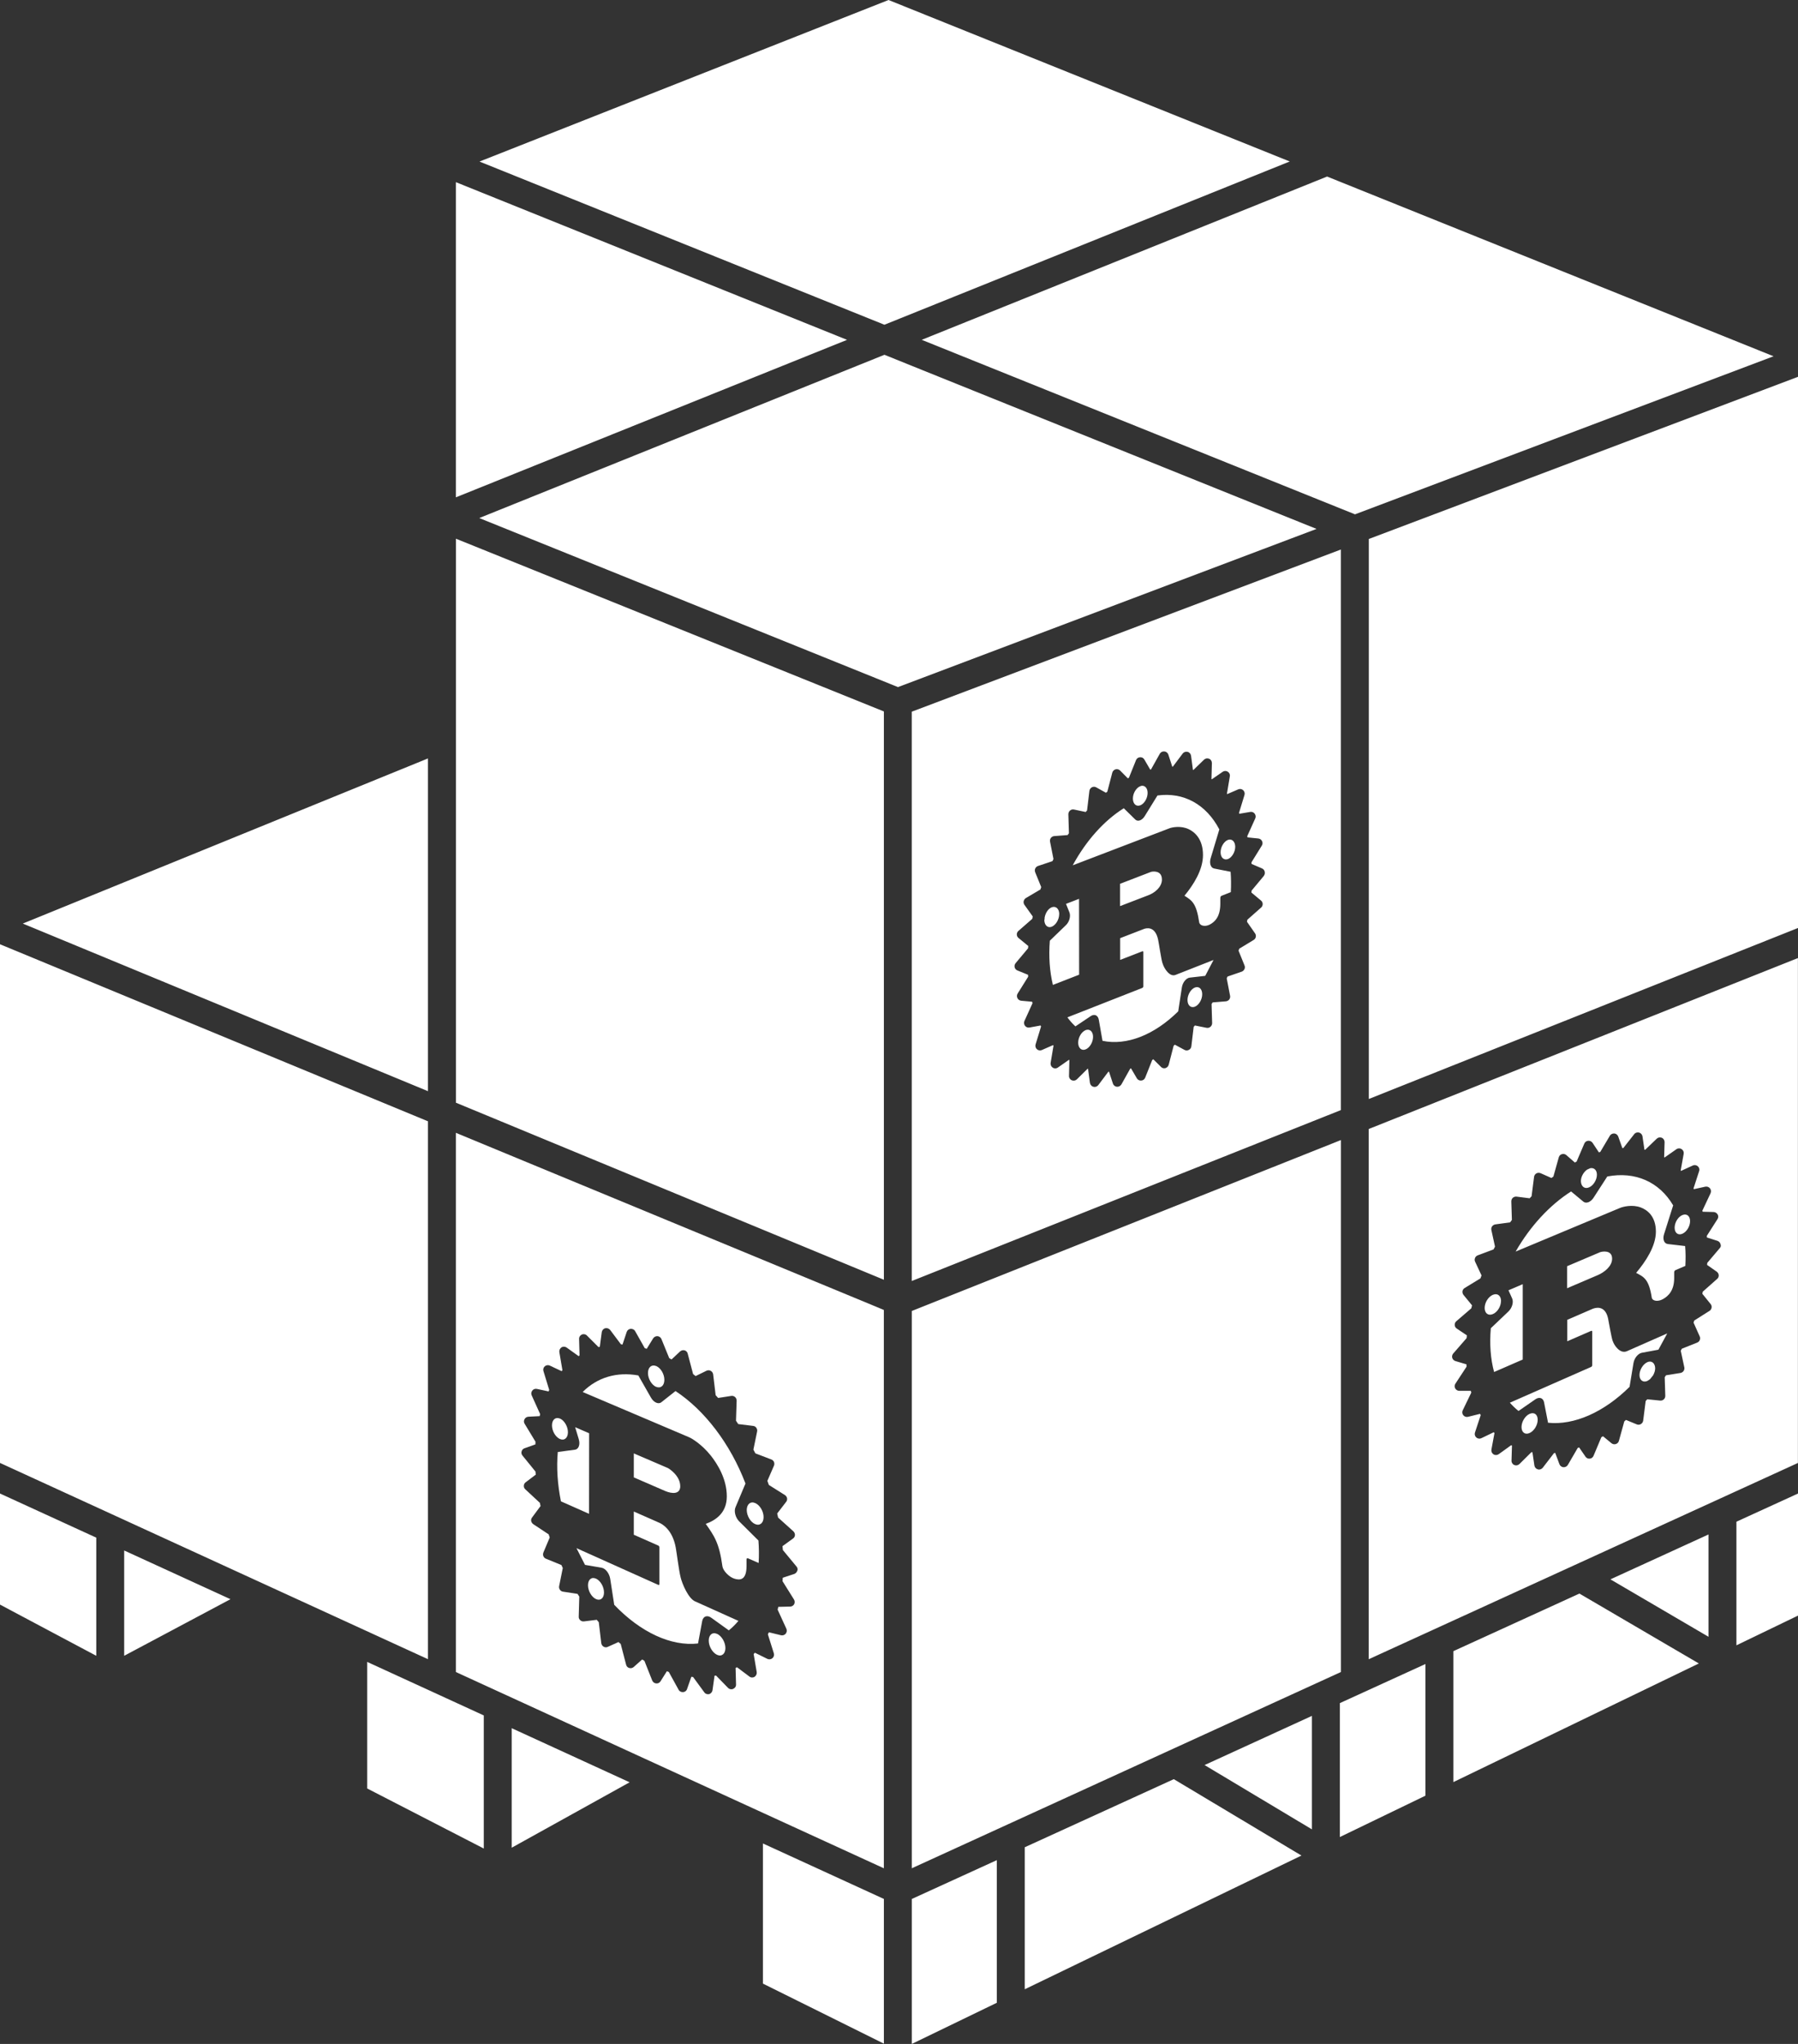 <?xml version="1.0" encoding="UTF-8"?><svg id="Layer_1" xmlns="http://www.w3.org/2000/svg" viewBox="0 0 440 500"><rect x="0" y="0" width="440" height="500" fill="#333333" stroke="none"/><defs><style>.cls-1{fill:#fff;stroke-width:0px;}</style></defs><path class="cls-1" d="m440,365.37v29.85l-15.07,7.27v-30.24l15.07-6.89Zm-21.9,10v25.03l-24-14.05,24-10.98Zm-2.35,31.55l-60.09,29.03v-32.03l30.85-14.09,29.23,17.1Zm-66.92.14v32.21l-20.95,10.12v-32.76l20.95-9.57Zm-27.78,12.69v27.76l-26.27-15.73,26.27-12.03Zm-2.57,34.17l-67.71,32.71v-34.74l36.48-16.66,31.24,18.69Zm-74.54,1.11v34.9l-20.81,10.07v-35.46l20.81-9.5Zm-27.64,9.5v35.4l-29.6-14.69v-34.28l29.6,13.57Zm-62.23-28.53l-28.85,16v-29.24l28.85,13.23Zm-35.68-16.35v32.55l-28.53-14.69v-30.96l28.53,13.09Zm-62-28.44l-26,13.84v-25.76l26,11.91Zm-32.83-15.05v28.89l-23.57-12.53v-27.17l23.57,10.8ZM0,230.99l104.73,43.31v131.58L0,357.87v-126.88Zm328.14,47.9v130.13l-105.01,48.01v-136.33l105.01-41.81Zm111.86-186.71v134.83l-105.03,41.83v-136.99l105.03-39.67Zm-223.7,81.86v139.02l-104.73-43.31v-137.97l104.73,42.26Zm-111.57,11.48v81.41L5.58,225.93l99.16-40.4Zm102.57-102.39l-95.74,38.53V44.56l95.74,38.58Zm114.87,46.26l-102.41,38.69-.91-.36-101.57-40.99,99.16-39.94,6.58,2.66,99.16,39.94Zm111.86-42.24l-102.44,38.67-106.03-42.69,99.2-39.94,109.27,43.97Zm-118.4-47.65l-99.2,39.94-99.09-39.92L217.44,0l98.2,39.51Zm-23.18,202.06s-.05.02-.05.02c-.98.39-1.8,1.75-1.8,3.05s.8,2.02,1.8,1.64c.98-.39,1.8-1.75,1.8-3.05s-.77-2-1.75-1.66h0Zm-7.97-5.93c-.34-1.09-.84-4.68-1.07-5.75-.73-3.5-3.01-2.82-3.53-2.61l-5.76,2.23v5.32l5.33-2.07c.2-.07.34-.09.34.16v8.37c0,.25-.14.34-.34.43l-18.24,7.16c.59.82,1.25,1.55,1.96,2.21l3.76-2.52c.89-.59,1.78-.2,1.96.89l.91,5.16c5.9,1.23,12.66-1.41,18.53-7.21l.89-5.84c.18-1.23,1.07-2.32,1.94-2.41l3.78-.43,2.03-3.89-9.31,3.66c-1.43.57-2.82-1.61-3.16-2.84Zm-20.42-15.75l-3.19,1.23.82,2.05c.39.93,0,2.36-.84,3.16l-3.94,3.8c-.3,3.84-.05,7.52.75,10.82l6.42-2.5-.02-18.55h0Zm-4.85,3.73c0-1.27-.8-2.02-1.78-1.68-.02,0-.05.02-.05.02-.89.34-1.57,1.43-1.75,2.57.02.2,0,.41-.07.59.05,1.25.84,1.98,1.82,1.59,1-.41,1.82-1.77,1.82-3.09Zm19.83-26.6c1-.39,1.8-1.75,1.8-3.05,0-1.2-.71-1.91-1.59-1.71l-.46.2c-.87.5-1.55,1.71-1.55,2.89,0,1.3.8,2.05,1.8,1.66Zm-13.32,54.97s-.05.02-.05.02c-1,.39-1.82,1.77-1.82,3.07s.82,2.05,1.82,1.64c1-.39,1.82-1.77,1.82-3.07s-.8-2-1.78-1.66Zm18.62-36.85c0-2.3-2.35-1.98-2.73-1.82l-7.51,2.89v5.46l6.97-2.68c1.48-.57,3.28-1.96,3.28-3.84Zm-61.22-41.03v139.27l105.01-41.81v-137.13l-105.01,39.67Zm86.18,40.15l-3.01,3.61-.05.48,2.35,1.96c.25.2.41.52.41.86,0,.33-.14.65-.39.86l-3.35,2.96c-.05.16-.07.34-.11.5l1.98,2.84c.18.25.25.57.18.89s-.25.57-.52.73l-3.53,2.14c-.07.16-.11.34-.16.5l1.46,3.61c.12.29.11.61-.02.89-.14.27-.36.5-.66.61l-3.48,1.2-.2.45.82,4.25c.07.32-.02.64-.2.91-.2.25-.48.41-.82.45l-3.26.27-.25.41.14,4.64c0,.34-.14.68-.41.91s-.61.32-.96.25l-2.85-.57-.3.34-.57,4.77c-.05.39-.27.7-.61.86-.33.18-.74.18-1.07,0l-2.35-1.27c-.09.09-.2.18-.3.25l-1.21,4.66c-.1.39-.41.7-.8.82-.39.11-.82,0-1.09-.3l-1.87-1.86c-.09.05-.18.11-.27.16l-1.73,4.34c-.16.41-.54.68-.98.7-.44.04-.86-.19-1.07-.57l-1.41-2.41-.2.07-2.16,3.86c-.23.39-.66.59-1.09.57-.46-.05-.84-.34-.98-.77l-.96-2.91h-.16l-2.46,3.27c-.23.3-.57.45-.91.45-.09,0-.18,0-.3-.05-.46-.11-.77-.5-.84-.95l-.46-3.43s-.09-.02-.11-.02l-2.62,2.59c-.33.32-.83.41-1.25.23-.43-.18-.7-.61-.68-1.07l.09-3.86s-.07-.05-.11-.07l-2.71,1.89c-.37.27-.87.28-1.25.02-.39-.25-.59-.7-.52-1.16l.71-4.21s-.07-.09-.11-.14l-2.73,1.2c-.41.18-.89.11-1.21-.18-.34-.3-.46-.75-.34-1.18l1.34-4.39c-.05-.09-.07-.18-.11-.25l-2.73.5c-.41.07-.84-.09-1.09-.43s-.32-.77-.14-1.16l1.98-4.36c-.02-.11-.05-.25-.09-.36l-2.69-.25c-.39-.04-.74-.28-.91-.64-.18-.36-.16-.77.05-1.11l2.57-4.11c-.02-.16,0-.32-.02-.48l-2.62-1.07c-.34-.14-.59-.43-.66-.77-.09-.35,0-.72.23-1l3.05-3.64.05-.57-2.39-1.96c-.25-.2-.41-.52-.41-.86s.14-.66.39-.86l3.39-2.96.11-.59-2.03-2.84c-.18-.25-.25-.59-.18-.89.07-.31.26-.58.52-.75l3.57-2.11.2-.59-1.48-3.64c-.11-.3-.11-.61.02-.91.14-.29.38-.51.68-.61l3.53-1.18.25-.52-.84-4.25c-.07-.32.02-.66.2-.91.2-.25.5-.43.82-.45l3.28-.25.32-.45-.14-4.64c0-.34.14-.68.41-.91s.61-.32.96-.25l2.87.61.34-.39.57-4.77c.05-.39.27-.7.61-.89.34-.17.74-.17,1.07.02l2.37,1.32.34-.27,1.21-4.64c.1-.39.41-.7.8-.82.4-.11.83,0,1.12.3l1.89,1.91c.09-.05.18-.11.27-.16l1.73-4.3c.16-.41.54-.68.98-.7.44-.05.87.18,1.07.57l1.43,2.46.2-.07,2.14-3.82c.33-.55,1.04-.73,1.59-.41.23.14.41.36.5.61l.96,2.96h.14l2.41-3.21c.27-.36.75-.52,1.21-.41s.77.5.84.95l.46,3.46s.07.02.11.02l2.6-2.52c.34-.32.82-.41,1.25-.23s.68.61.68,1.07l-.11,3.89s.05.05.09.07l2.66-1.84c.38-.26.87-.27,1.25-.02.39.25.59.7.5,1.14l-.71,4.23s.05.07.07.11l2.69-1.16c.41-.18.88-.1,1.21.2.32.3.46.75.32,1.18l-1.34,4.39c.02.07.05.14.09.2l2.66-.45c.43-.07.84.09,1.09.43s.32.77.14,1.16l-1.96,4.34.07.3,2.64.27c.39.04.74.28.91.64.18.34.16.77-.05,1.09l-2.53,4.09c0,.14,0,.27.02.41l2.55,1.09c.34.14.57.43.66.77.09.39.02.75-.2,1.02Zm-8.77-8.8s-.05.02-.05.02c-.98.39-1.78,1.73-1.78,3.02s.8,2.02,1.8,1.66c.98-.39,1.78-1.73,1.78-3.02-.02-1.27-.8-2-1.75-1.68h0Zm-3.44,7c-.82-.16-1.18-1.3-.82-2.5l2.12-7.05c-3.21-6.14-8.74-9.18-15.14-8.3l-3.12,5.05c-.66,1.07-1.71,1.43-2.32.82l-2.8-2.75c-4.83,3.02-9.22,7.93-12.5,13.96l23.66-9.05c.59-.23,2.78-.73,4.76.23,1.41.68,3.46,2.36,3.46,6.3,0,3.64-2.3,7.25-4.53,9.96,1.8,1.16,2.91,1.77,3.6,6.5.16.86,1.43,1.16,2.6.55,1.21-.64,2.57-1.89,2.57-5.07v-1.36c0-.3.09-.52.32-.61l2.25-.89c.09-1.71.07-3.36-.05-4.98,0,0-4.05-.8-4.05-.8Zm77.3,133.4s-.05.02-.07.02c-1.09.48-1.98,1.93-1.98,3.23s.89,1.96,1.98,1.45c1.09-.48,1.98-1.93,1.98-3.23s-.84-1.91-1.91-1.48Zm28.78-12.64s-.05.02-.05.02c-1.05.48-1.91,1.89-1.91,3.14s.87,1.91,1.91,1.45c.24-.13.47-.28.68-.45l.73-.91c.32-.55.52-1.18.52-1.77-.05-1.25-.87-1.91-1.89-1.48h0Zm-30.56-19.05l-3.46,1.48.89,1.98c.41.91,0,2.34-.91,3.21l-4.3,4.09c-.34,3.86-.07,7.5.8,10.71l7.01-3.05v-18.41h-.02Zm-5.28,4.09c0-1.27-.87-1.96-1.94-1.52-.02,0-.05.02-.07.02-1.12.48-2,1.91-2,3.21s.89,1.98,2,1.5c1.12-.45,2-1.89,2-3.21Zm21.52-27.78c1.07-.43,1.94-1.84,1.94-3.11,0-1.14-.71-1.75-1.62-1.59l-.8.36c-.84.59-1.5,1.73-1.5,2.82.05,1.3.91,1.98,1.98,1.52h0Zm19.26,13.84c-.87-.09-1.28-1.16-.89-2.39l2.23-7.05c-3.39-5.77-9.29-8.37-16.12-7.07l-3.35,5.18c-.71,1.11-1.82,1.52-2.5.98l-3.01-2.5c-5.21,3.32-10,8.48-13.57,14.71l25.55-10.68c.64-.27,2.96-.91,5.08-.11,1.5.57,3.69,2.07,3.69,5.91,0,3.55-2.46,7.27-4.83,10.09,1.91,1,3.12,1.52,3.83,6.09.18.82,1.53,1.02,2.75.32,1.28-.73,2.73-2.05,2.73-5.16v-1.32c0-.27.09-.52.34-.61l2.39-1.02c.09-1.66.09-3.3-.05-4.86l-4.28-.5h0Zm3.64-7.09s-.05.02-.05.02c-1.05.43-1.89,1.82-1.89,3.09s.84,1.93,1.89,1.48,1.89-1.82,1.89-3.09-.82-1.89-1.84-1.5h0Zm-76.8-21.05v129.72l105.03-48.01v-123.51l-105.03,41.81Zm85.97,29.08l-3.12,3.68c-.02.16-.05.34-.05.5l2.37,1.66c.27.2.46.52.48.86.02.35-.12.69-.39.91l-3.51,3.11-.11.52,2.03,2.52c.21.24.29.57.23.89-.05.32-.23.6-.5.77l-3.73,2.36-.18.52,1.5,3.36c.14.27.14.61.02.89-.11.3-.34.52-.64.64l-3.76,1.5c-.09.16-.16.34-.25.5l.87,4.05c.07.3,0,.61-.18.89-.18.25-.46.43-.75.48l-3.55.57-.32.48.14,4.55c0,.32-.11.64-.36.86-.24.23-.56.33-.89.3l-3.16-.32c-.14.14-.25.3-.39.43l-.61,4.8c-.05.34-.25.66-.57.84-.3.18-.68.21-1,.07l-2.64-1.09-.41.36-1.32,4.77c-.1.37-.38.66-.75.77-.37.12-.77.04-1.07-.2l-2.07-1.71-.41.25-1.91,4.55c-.16.39-.52.65-.93.68-.41.05-.82-.14-1.05-.5l-1.55-2.25-.34.14-2.41,4.14c-.23.39-.64.59-1.09.57-.44-.04-.82-.33-.98-.75l-1.02-2.75c-.09,0-.18.02-.3.05l-2.75,3.57c-.23.27-.55.45-.91.45-.09,0-.18,0-.3-.05-.43-.11-.77-.48-.84-.93l-.48-3.25c-.07-.02-.16-.02-.25-.02l-2.94,2.91c-.34.32-.82.41-1.25.23-.43-.18-.7-.61-.68-1.07l.11-3.68c-.07-.05-.14-.07-.2-.09l-3.03,2.18c-.39.27-.89.3-1.28.05s-.59-.7-.52-1.16l.75-4.05c-.07-.07-.11-.14-.18-.2l-3.01,1.45c-.41.2-.91.14-1.25-.16s-.48-.77-.34-1.2l1.41-4.27c-.07-.09-.09-.2-.16-.32l-2.94.73c-.43.11-.89-.05-1.16-.39-.28-.34-.33-.81-.14-1.2l2.09-4.32c-.05-.14-.07-.3-.11-.45h-2.82c-.42,0-.8-.23-1-.59-.2-.36-.19-.81.05-1.16l2.73-4.16c-.02-.18-.02-.39-.02-.57l-2.71-.8c-.36-.11-.66-.41-.77-.77s-.02-.77.23-1.07l3.28-3.77.07-.68-2.48-1.66c-.3-.2-.48-.52-.5-.86-.02-.36.11-.7.39-.93l3.67-3.16c.05-.25.11-.49.18-.73l-2.09-2.55c-.2-.25-.3-.59-.25-.91s.25-.61.52-.77l3.87-2.36.27-.73-1.57-3.36c-.14-.3-.14-.61-.02-.91.12-.3.36-.53.66-.64l3.87-1.45.36-.68-.89-4.07c-.07-.32,0-.64.18-.89s.46-.43.77-.48l3.64-.5.43-.59-.14-4.55c0-.34.14-.66.36-.86s.57-.34.91-.3l3.21.41.48-.5.61-4.75c.05-.36.25-.66.57-.84s.68-.18,1.02-.05l2.66,1.18.48-.36,1.32-4.71c.11-.39.39-.66.77-.77.37-.11.78-.03,1.07.23l2.09,1.82.43-.23,1.89-4.41c.16-.39.52-.64.96-.68.41-.02.82.16,1.05.5l1.55,2.34c.11-.02.23-.09.34-.11l2.35-3.96c.23-.39.64-.57,1.09-.55.44.04.81.34.96.75l1,2.82c.09,0,.16-.02.25-.02l2.66-3.39c.27-.36.75-.5,1.18-.39s.77.48.84.93l.48,3.27c.06.02.12.03.18.02l2.82-2.71c.34-.32.82-.41,1.25-.23s.68.61.68,1.07l-.11,3.68s.07.05.11.07l2.89-2.02c.38-.27.89-.28,1.28-.02.39.25.59.7.5,1.16l-.73,4.05s.07.07.09.11l2.87-1.32c.41-.18.89-.11,1.23.18.34.3.48.77.32,1.2l-1.37,4.23c.02.06.05.13.09.18l2.8-.61c.43-.09.87.07,1.14.41s.32.8.14,1.2l-2,4.25.07.27,2.69.07c.41.02.77.25.98.61s.18.8-.05,1.14l-2.6,4.07c0,.14,0,.27.02.41l2.57.82c.36.12.64.41.75.77.11.36.14.64-.11.93h0Zm-26.27,22.8c-.36-1.05-.91-4.52-1.14-5.57-.77-3.39-3.23-2.52-3.78-2.3l-6.19,2.68v5.25l5.74-2.5c.23-.09.36-.11.36.14v8.23c0,.25-.16.36-.36.45l-19.79,8.71c.66.75,1.37,1.43,2.12,2.02l4.1-2.84c.98-.68,1.91-.36,2.14.7l.98,5.02c6.38.66,13.66-2.55,19.95-8.78l.96-5.82c.2-1.23,1.14-2.36,2.07-2.52l4.03-.75,2.16-3.98-9.9,4.36c-1.59.68-3.07-1.34-3.44-2.52h0Zm-.14-20.14c0-2.25-2.5-1.75-2.94-1.59l-8.08,3.43v5.39l7.51-3.21c1.59-.68,3.51-2.16,3.51-4.02h0Zm-248.59,78.29s-.05-.02-.07-.02c-1.09-.5-1.96.23-1.96,1.61s.89,2.91,1.96,3.39c1.09.5,1.96-.23,1.96-1.61s-.84-2.84-1.89-3.36h0Zm14.66-46.94c1.12.45,2-.3,2-1.71s-.87-2.86-1.94-3.36c-.02,0-.05-.02-.07-.02-1.12-.45-2,.3-2,1.71s.91,2.93,2,3.39h0Zm5.97,46.56c-.39-1.48-.93-5.84-1.18-7.21-.8-4.46-3.35-5.77-3.92-6.05l-6.35-2.8v5.68l5.87,2.59c.23.09.39.23.39.48v9c0,.27-.16.25-.39.14l-19.9-8.93,2.09,4.09,4.05.7c.98.16,1.91,1.39,2.12,2.73l.98,6.34c6.44,6.73,13.93,10.21,20.51,9.46l1.02-5.5c.23-1.16,1.21-1.52,2.21-.8l4.3,3.09c.84-.68,1.62-1.45,2.35-2.32l-10.56-4.75c-1.66-.66-3.21-4.3-3.6-5.96h0Zm-27.57-35.46c0-1.36-.84-2.82-1.89-3.32-.02,0-.05-.02-.07-.02-1.07-.45-1.94.27-1.94,1.66s.87,2.86,1.94,3.34c1.09.48,1.96-.27,1.96-1.66Zm5.19.25l-3.42-1.48.87,2.89c.41,1.32,0,2.5-.91,2.61l-4.21.57c-.34,3.8-.07,7.89.77,12.07l6.88,3.05s.02-19.71.02-19.71Zm31.37,49.1s-.05-.02-.07-.02c-1.12-.5-2.03.23-2.03,1.64s.91,2.96,2.03,3.48,2.05-.23,2.05-1.64-.89-2.91-1.98-3.46Zm-9.08-36.17c0-2.48-2.62-4.23-3.05-4.43l-8.31-3.57v5.87l7.7,3.34c1.66.7,3.67.84,3.67-1.2Z"/><path class="cls-1" d="m213.68,319.36l-102.12-42.24v131.9l45.35,20.8,59.38,27.21v-136.58l-2.62-1.09Zm-18.58,64.9c-.11.35-.38.64-.73.77l-2.82.93-.05.84,2.8,4.48c.21.35.23.77.05,1.14-.2.36-.57.59-.98.59l-2.91.07c-.07.23-.09.45-.16.68l2.14,4.68c.18.39.11.86-.16,1.2s-.73.48-1.14.39l-2.98-.73c-.09.16-.16.34-.25.5l1.46,4.64c.14.43,0,.91-.34,1.2s-.84.36-1.25.16l-3.05-1.5c-.09.11-.18.23-.3.32l.75,4.41c.07.45-.14.91-.52,1.16-.4.25-.91.23-1.28-.07l-3.03-2.27c-.11.07-.23.11-.34.18l.11,4.05c.02.48-.27.89-.71,1.07-.43.19-.93.09-1.25-.25l-2.94-3.02c-.11.02-.25.02-.36.05l-.5,3.55c-.07.45-.41.84-.84.95-.09.02-.18.02-.27.02-.36,0-.71-.16-.91-.48l-2.73-3.73c-.14,0-.27-.05-.43-.05l-1.05,3c-.13.43-.53.73-.98.75-.43.02-.89-.18-1.09-.59l-2.39-4.34c-.16-.05-.32-.14-.48-.18l-1.55,2.46c-.23.37-.64.57-1.07.52-.42-.04-.79-.31-.96-.7l-1.91-4.82-.55-.34-2.07,1.84c-.3.27-.71.36-1.09.25s-.68-.41-.77-.8l-1.32-5.07-.55-.48-2.62,1.18c-.33.16-.71.14-1.02-.05-.32-.18-.52-.5-.57-.86l-.61-5.12-.5-.59-3.14.39c-.33.04-.67-.07-.91-.3-.25-.23-.39-.55-.36-.86l.14-4.91-.43-.66-3.57-.55c-.31-.04-.58-.22-.75-.48-.18-.25-.25-.57-.18-.89l.89-4.41-.34-.73-3.8-1.55c-.28-.12-.5-.34-.61-.61-.11-.27-.11-.59,0-.89l1.55-3.68-.25-.77-3.78-2.5c-.25-.18-.43-.45-.5-.75s.02-.61.2-.86l2.09-2.82c-.07-.25-.11-.52-.16-.77l-3.57-3.32c-.25-.22-.39-.55-.36-.89.02-.34.18-.64.46-.84l2.46-1.86-.07-.75-3.19-3.93c-.23-.3-.32-.66-.2-1.02.09-.35.36-.64.71-.75l2.66-.95c.02-.2,0-.43.02-.66l-2.66-4.39c-.21-.34-.22-.77-.02-1.11.18-.36.55-.59.96-.61l2.75-.14c.05-.16.07-.34.11-.5l-2.07-4.59c-.18-.39-.11-.84.16-1.18s.71-.48,1.12-.39l2.85.61c.07-.11.11-.25.16-.36l-1.41-4.61c-.14-.43,0-.89.34-1.18s.82-.36,1.23-.16l2.89,1.36c.07-.07.11-.18.18-.25l-.75-4.41c-.07-.45.14-.91.52-1.16s.89-.23,1.28.05l2.91,2.09c.09-.05.16-.11.23-.16l-.11-4.05c-.02-.47.25-.89.68-1.07.43-.19.93-.09,1.25.25l2.82,2.82.32-.07.48-3.59c.07-.45.39-.84.84-.95s.91.05,1.21.41l2.64,3.52c.13,0,.26.02.39.05l1.02-3.07c.14-.43.52-.73.98-.77.43-.02.89.18,1.09.57l2.35,4.16.48.16,1.57-2.55c.23-.36.64-.57,1.07-.55.42.04.79.31.96.7l1.91,4.68.57.32,2.09-1.96c.3-.27.71-.36,1.09-.27.39.11.68.41.77.8l1.32,5,.61.5,2.66-1.3c.34-.16.73-.16,1.05.02s.55.5.59.86l.61,5.09.61.68,3.21-.5c.34-.05.68.05.93.27.25.23.39.55.39.89l-.16,4.91.55.82,3.67.45c.32.04.6.21.77.48.18.27.25.59.18.89l-.91,4.43.48.91,3.92,1.5c.3.11.52.34.64.61.11.3.11.61,0,.89l-1.62,3.73.36,1,3.94,2.48c.27.18.46.46.52.77.05.32-.02.64-.23.89l-2.19,2.84.23,1,3.73,3.36c.25.23.39.57.39.91-.02.34-.18.66-.48.86l-2.57,1.86.09.95,3.35,4.05c.23.25.32.64.2,1h0Zm-10.22-16.55s-.05-.02-.07-.02c-1.14-.5-2.05.27-2.07,1.68,0,1.41.91,2.98,2.05,3.46,1.14.5,2.07-.25,2.07-1.68.02-1.39-.87-2.91-1.98-3.43h0Zm-3.96,4.5c-.93-.93-1.37-2.5-.93-3.5l2.44-5.8c-3.67-9.62-9.93-17.89-17.12-22.62l-3.46,2.73c-.73.59-1.89.05-2.57-1.16l-3.07-5.39c-5.28-.95-10.06.48-13.62,4.05l26,11.05c.66.27,3.12,1.71,5.35,4.5,1.59,2,3.94,5.71,3.92,10,0,3.98-2.64,5.8-5.15,6.71,2.03,2.89,3.3,4.61,4.08,10.41.18,1.09,1.64,2.61,2.94,3,1.39.43,2.96.36,2.96-3.14v-1.48c0-.32.11-.48.36-.36l2.6,1.14c.11-1.83.09-3.67-.05-5.5l-4.67-4.64h0Z"/></svg>